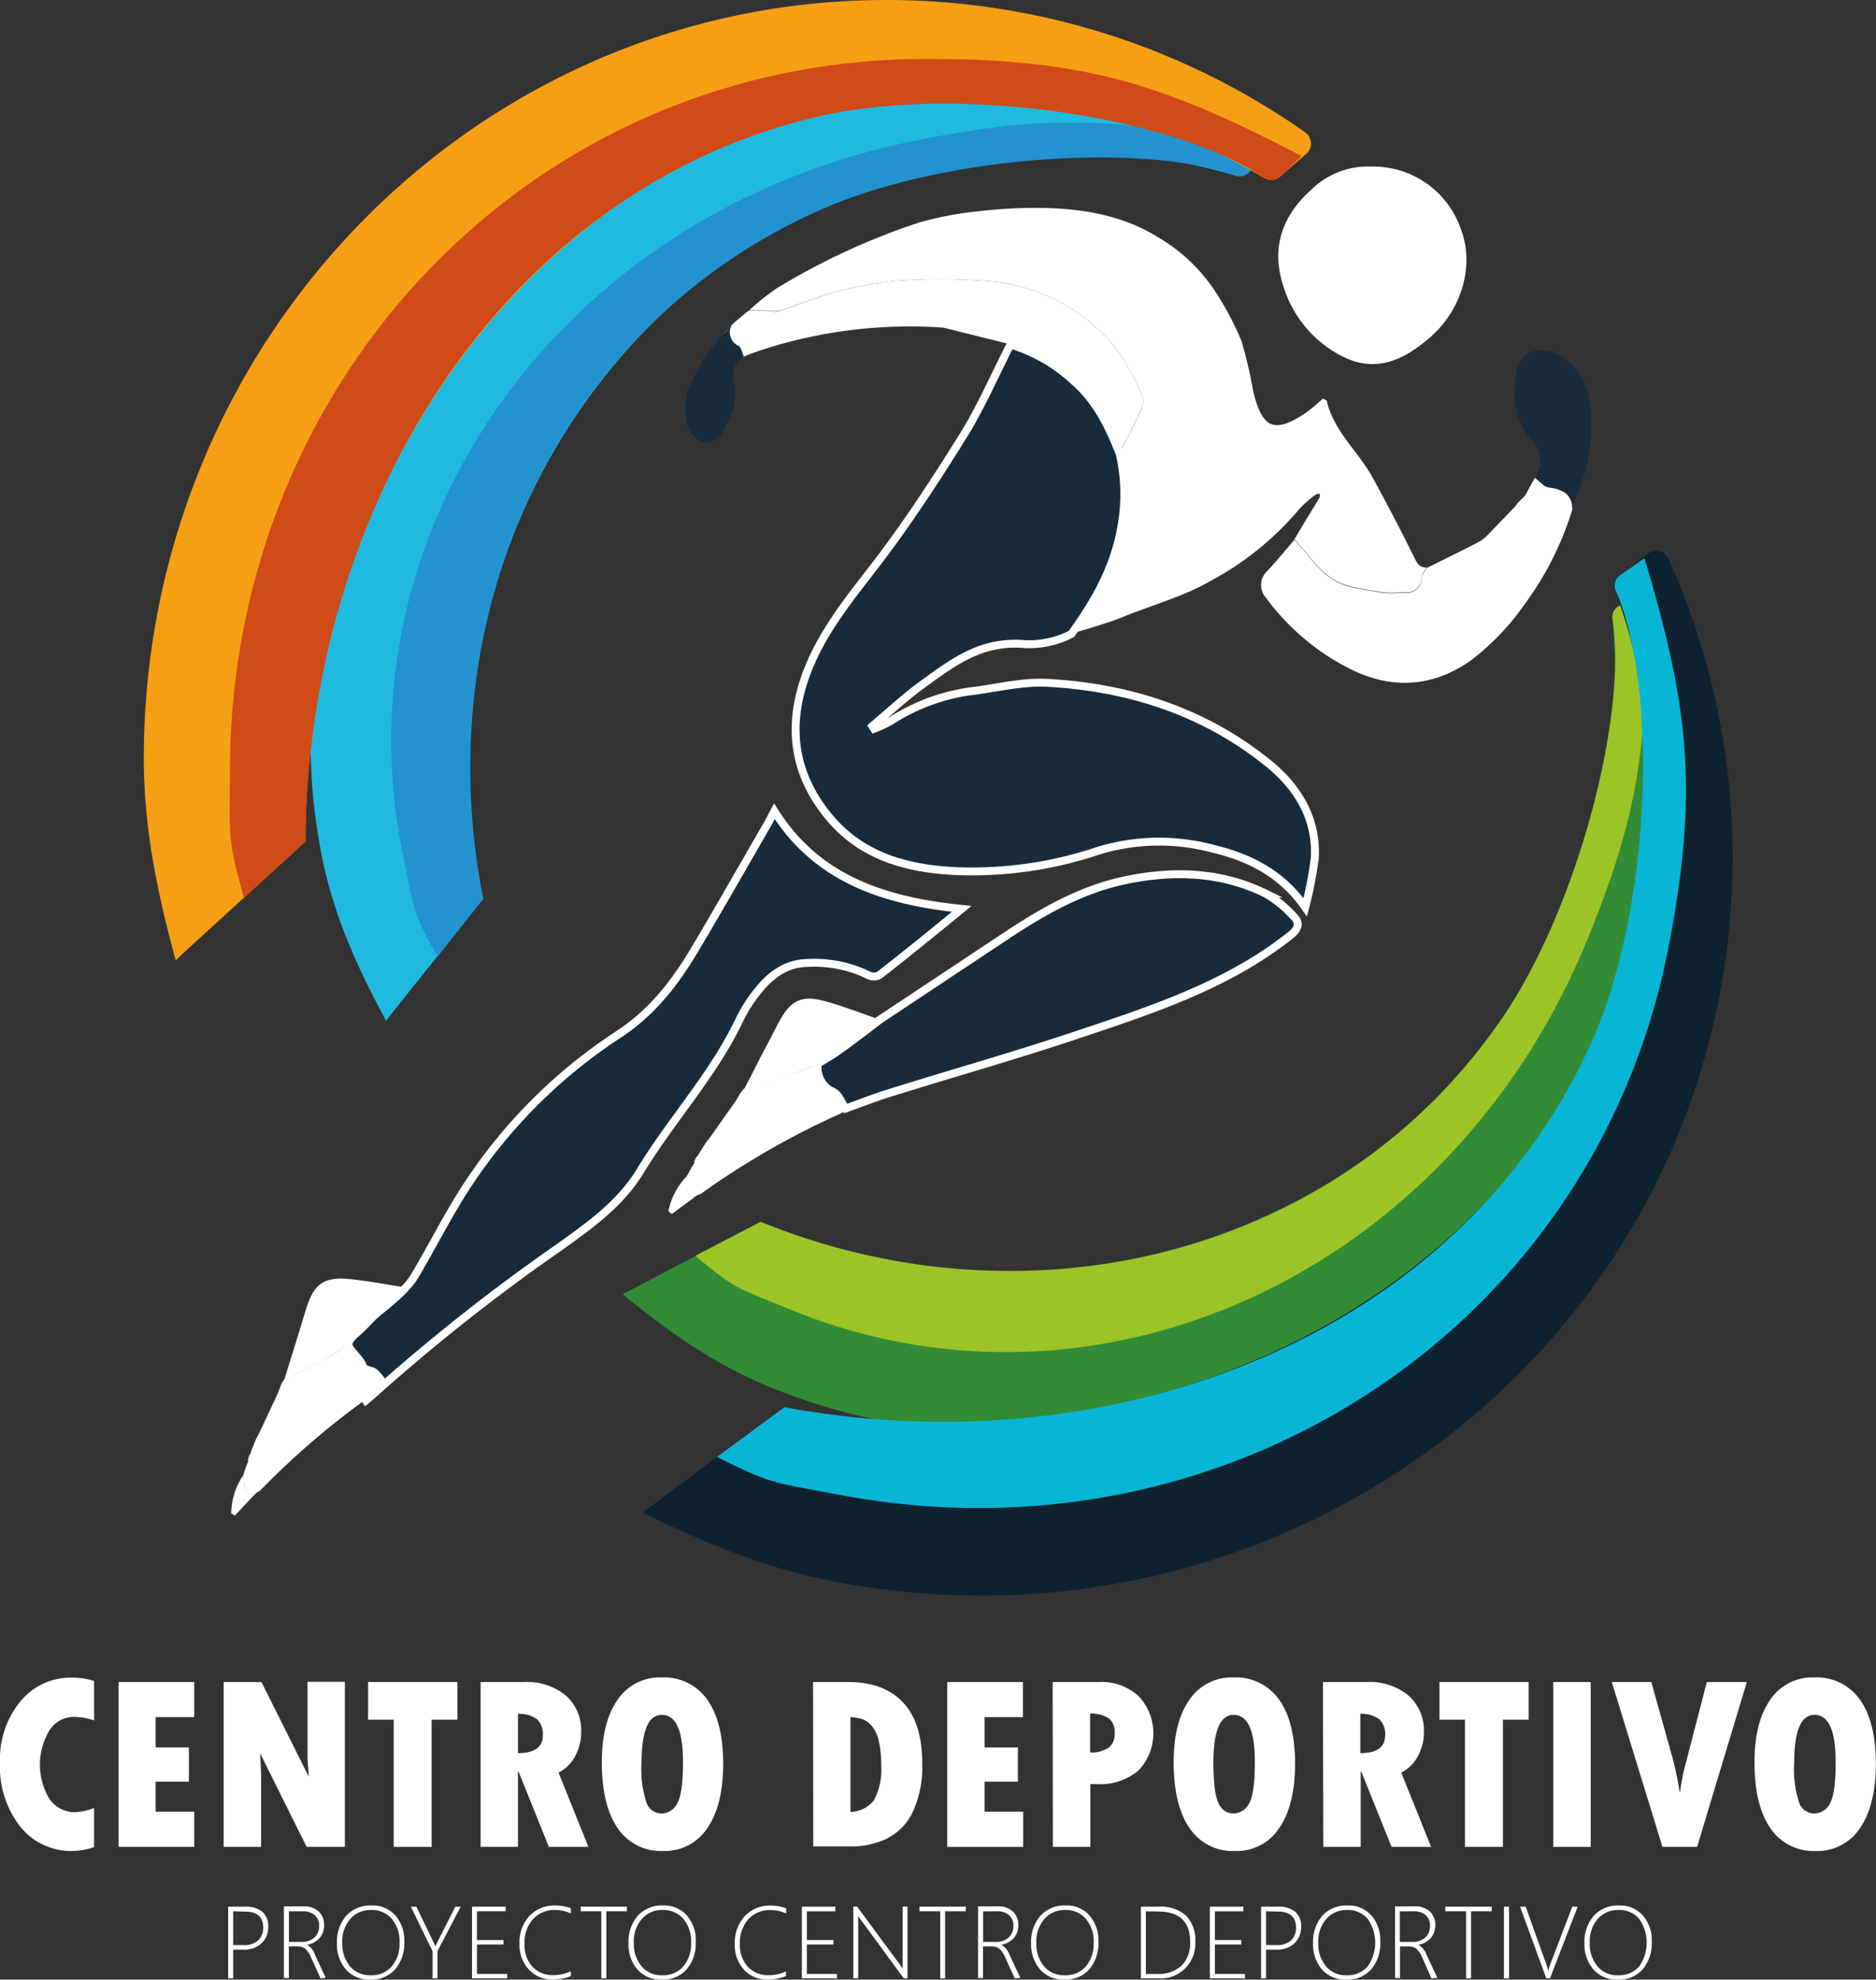 <svg xmlns="http://www.w3.org/2000/svg" viewBox="0 0 237.44 250.5"><rect x="0" y="0" width="237.44" height="250.5" fill="#333333" stroke="none"/><defs><style>.cls-1,.cls-3{fill:#182b3a;}.cls-1{stroke:#fff;stroke-miterlimit:10;}.cls-2{fill:#fff;}.cls-4{fill:#0ca8cc;}.cls-5{fill:#087294;}.cls-6{fill:#fefefe;}.cls-7{fill:#20bae0;}.cls-8{fill:#2392cf;}.cls-9{fill:#f69f15;}.cls-10{fill:#cf4a17;}.cls-11{fill:#328c36;}.cls-12{fill:#9cc426;}.cls-13{fill:#0e212e;}.cls-14{fill:#09b5d5;}</style></defs><title>logo-centro-deportivo-fondooscuro</title><g id="Capa_2" data-name="Capa 2"><g id="Capa_1-2" data-name="Capa 1"><path class="cls-1" d="M135.6,80.22a11.59,11.59,0,0,1-6.48,1.24c-5.13-.19-8.39,2.26-12.37,5.15-2.22,1.61-4.23,3.5-6.34,5.27l.21.34a14.32,14.32,0,0,0,2.14-1,24.82,24.82,0,0,1,10.6-3.81c3.08-.41,6.19-1.18,9.25-1,10.18.56,19.61,3.56,27.69,10,3.81,3,6.36,7,6.11,12.08a46.69,46.69,0,0,1-1.21,6.31c-3.11-4.43-7.31-6.38-11.86-7.45a26.26,26.26,0,0,0-14.33.3,50.21,50.21,0,0,1-18,2.58c-6-.28-11.62-1.75-15.73-6.44-4.61-5.28-5.74-11.34-3.39-18.06,2.06-5.9,6.08-10.47,9.75-15.34S118.73,60.24,122,55c2.23-3.64,3.94-7.59,5.89-11.4a20.36,20.36,0,0,1,8,4.6c2.89,2.48,4.46,5.78,5.83,9.22a23,23,0,0,1,.17,9.43C141,71.87,138.55,76.16,135.6,80.22Z"/><path class="cls-2" d="M135.6,80.22c3-4.06,5.37-8.35,6.25-13.41a23,23,0,0,0-.17-9.43c.91-1.8,1.88-3.58,2.71-5.41a2.57,2.57,0,0,0,.2-1.9,30.94,30.94,0,0,0-3.37-6,23.08,23.08,0,0,0-16.44-8.52,74.28,74.28,0,0,0-11.65,0A62.68,62.68,0,0,0,105.4,37l-6.8,2.33-3.77-.07a29.73,29.73,0,0,1,3.5-2.79,87,87,0,0,1,17.9-8.28,41.89,41.89,0,0,1,7.48-1.44,60.9,60.9,0,0,1,8.1-.44c5.19.08,10.3.93,14.76,3.71a21.77,21.77,0,0,1,7.24,6.86,39.29,39.29,0,0,1,3.31,6.24,57.76,57.76,0,0,1,1.51,6.46c1.17,4.72,2.7,5.36,6.81,2.54a25,25,0,0,0,2-1.69c.24.14.46.2.48.3.91,3.86,4,6.41,5.81,9.7s3.57,6.68,5.25,10.08c.38.78.69,1.34,1.61,1.3-.22.38-.59.74-.63,1.13a1.94,1.94,0,0,1-2.3,2,16.37,16.37,0,0,1-2.8,0c-2.08-.41-4.41-.56-6.12-1.64-1.94-1.21-3.3-3.33-4.91-5.06Q165.38,65.63,167,63c.14-.54,0-.65-.51-.39a13.88,13.88,0,0,0-2,1.76,38.39,38.39,0,0,1-11.18,9.09c-3.56,2.07-7.66,3.14-11.49,4.74-1.57.59-2.81.94-4.24,1.41A19,19,0,0,0,135.6,80.22Z"/><path class="cls-1" d="M44.1,169.87c1.91-3.05,6.58-5.36,8.41-8.45,2.34-3.93,4.37-8.06,6.91-11.85a66,66,0,0,1,18.89-18.69c4.27-2.8,7.17-6.59,9.68-10.82,3.08-5.18,6.06-10.43,9.08-15.65.32-.54.59-1.1.94-1.76,5.41,8.59,13.88,11.35,23.71,12.36-3.66,3-7,5.71-10.43,8.39a1.53,1.53,0,0,1-1.37,0,15.63,15.63,0,0,0-7.88-1.54c-2.65.09-4.58,1.59-6.15,3.57A19,19,0,0,0,93.61,129c-3.32,7-8.59,12.62-12.56,19.15-2.56,4.24-6.61,7.06-10.55,9.87a241.57,241.57,0,0,0-22.81,18c-.45.41-.92.79-1.38,1.19-.85-1.28-.5-2.68-.42-4.05C46.2,172.28,43.79,170.72,44.1,169.87Z"/><path class="cls-1" d="M111.4,129l15.74-10.45c4.81-3.2,9.79-6.07,15.54-7.22,6-1.21,11.92-1,17.5,1.74a14.86,14.86,0,0,1,3.49,2.82c.89.87.75,1.59-.38,2.49-7.88,6.24-17.24,9.31-26.55,12.43-8,2.7-16.2,5-24.3,7.54-1.83.57-3.61,1.28-5.42,1.92-.49-.71-.82-1.69-1.5-2.07a3.35,3.35,0,0,1-2-3.61c.83-.51,1.69-1,2.48-1.55C107.8,131.76,109.59,130.39,111.4,129Z"/><path class="cls-2" d="M173.5,21.08a11.72,11.72,0,0,1,11.43,8c1.7,4.54.08,10.18-4,13.67-3.17,2.74-6.69,4.46-10.84,2.44a14.8,14.8,0,0,1-7.71-9.15c-1.52-4.75-.06-8.76,3.55-12A10.18,10.18,0,0,1,173.5,21.08Z"/><path class="cls-3" d="M199,64.49c0-2-1.26-2.57-3-2.81-.63-.08-1.16-.79-1.74-1.22l.19-.51.45-.74a4,4,0,0,0-1.15-3.66c-2.21-2.46-2.32-5.55-1.81-8.53s3.79-3.55,6.3-1.5,3.19,4.83,3.14,7.82a21.71,21.71,0,0,1-2,9.7A6.15,6.15,0,0,0,199,64.49Z"/><path class="cls-2" d="M144.59,50.07a30.94,30.94,0,0,0-3.37-6,23.08,23.08,0,0,0-16.44-8.52,74.28,74.28,0,0,0-11.65,0A62.88,62.88,0,0,0,105.41,37L98.7,39.32c-3.07,1.46-4.22,2-7.24,3.48l-.09.06c-1.66,1.6-1.67,5.69-3.35,7.25.25,1.66,3,1,3.57,1.3-.29-5.42,1.27-5.91,4.73-7.1a60.55,60.55,0,0,1,23.09-2.85l8.43,2.1a20.36,20.36,0,0,1,8,4.6c2.89,2.48,4.46,5.78,5.83,9.22.91-1.8,1.88-3.58,2.71-5.41A2.57,2.57,0,0,0,144.59,50.07Z"/><path class="cls-2" d="M98.6,39.37c-3,1.44-4.86,3.21-7.87,4.66C92.24,41,92.8,41,94.42,39.57l.37-.27h0Z"/><path class="cls-2" d="M103.49,134.63a3.35,3.35,0,0,0,2,3.61c.68.38,1,1.36,1.5,2.07-.16.19-.29.46-.49.55A101.4,101.4,0,0,0,88.8,151a2.56,2.56,0,0,1-.56.24l-.4.27h0c-1.35-.58-.94-1.72-.88-2.75h0l.55-1h0l.38-.61a.53.53,0,0,1,0-.25c.06-.14.13-.27.19-.41h0l.34-.37a.16.16,0,0,1,.07-.15l.84-1.37v0l.43-.53h0l3.37-4.77h0l.58-1h0l.42-.52v0c1.79-.52,3.6-1,5.36-1.58C100.89,135.78,102.18,135.17,103.49,134.63Z"/><path class="cls-2" d="M103.49,134.63c-1.31.54-2.6,1.15-3.95,1.61-1.76.59-3.57,1.06-5.36,1.58.37-.72.74-1.45,1.12-2.17,1-2,2.1-4,3.14-6.05,1.57-3.08,3-3.79,6.24-2.84,2.27.65,4.48,1.51,6.72,2.28-1.81,1.35-3.6,2.72-5.43,4C105.18,133.65,104.32,134.12,103.49,134.63Z"/><path class="cls-2" d="M87,148.77c-.06,1-.47,2.17.88,2.75L85,153.63l-.4-.37A8.66,8.66,0,0,1,87,148.77Z"/><path class="cls-4" d="M93.17,139.33,89.8,144.1Z"/><path class="cls-2" d="M196,61.68c-.63-.08-1.16-.79-1.74-1.22L193,62.76s-.9.86-.93.92l-.3.41a.22.22,0,0,0-.1.13l-.2.18a.15.15,0,0,0-.11.12L188,68a9.82,9.82,0,0,1-1,.67c-2.13,1.08-4.27,2.14-6.41,3.2-.22.38-.59.74-.63,1.13a1.94,1.94,0,0,1-2.3,2,16.37,16.37,0,0,1-2.8,0c-2.08-.41-4.41-.56-6.12-1.64-1.94-1.21-3.3-3.33-4.91-5.06-1.12,1.3-2.21,2.63-3.37,3.9a2.41,2.41,0,0,0-.21,3.47,29.84,29.84,0,0,0,10.52,8.92C175.9,87.18,181,87.1,186,83.69a31.54,31.54,0,0,0,6.9-7.13A40.08,40.08,0,0,0,199,64.49C199,62.48,197.73,61.92,196,61.68Z"/><path class="cls-4" d="M89.37,144.61,88.53,146Z"/><path class="cls-4" d="M87.51,147.77l-.55,1Z"/><path class="cls-4" d="M93.74,138.36l-.58,1Z"/><path class="cls-5" d="M194.88,59.21l-.45.74Z"/><path class="cls-4" d="M192.63,63c-.16.19-.31.38-.47.56C192.32,63.39,192.47,63.2,192.63,63Z"/><path class="cls-4" d="M87.89,147.16l-.38.61Z"/><path class="cls-4" d="M94.17,137.84l-.42.52Z"/><path class="cls-4" d="M192,63.68l-.3.41Z"/><path class="cls-3" d="M103.85,72.75l.63-.24Z"/><path class="cls-4" d="M89.8,144.1l-.43.53Z"/><path class="cls-4" d="M88.46,146.13l-.34.37C88.23,146.38,88.34,146.25,88.46,146.13Z"/><path class="cls-4" d="M87.84,151.52l.4-.27Z"/><path class="cls-4" d="M94.79,39.3l-.37.27Z"/><path class="cls-3" d="M103.55,73.07l.34-.33Z"/><path class="cls-4" d="M88.12,146.5c-.06.14-.13.27-.19.41C88,146.77,88.06,146.64,88.12,146.5Z"/><path class="cls-6" d="M167.33,61.8l-.28.51-.22-.1.23-.56Z"/><path class="cls-2" d="M44.58,169.82a3.36,3.36,0,0,0,2.64,3.2c.73.25,1.23,1.16,1.84,1.77-.13.21-.21.5-.39.62A101.4,101.4,0,0,0,33,188.54a2.71,2.71,0,0,1-.52.33l-.34.34h0c-1.43-.33-1.22-1.52-1.35-2.54h0c.11-.36.23-.72.35-1.08h0l.27-.67a.57.57,0,0,1,0-.26c0-.14.07-.29.11-.43h0c.08-.14.17-.28.26-.42a.19.19,0,0,1,0-.16c.2-.5.4-1,.59-1.49v0l.33-.6h0l2.48-5.28h0c.13-.36.27-.71.4-1.07h0c.1-.2.21-.39.32-.59h0c1.67-.83,3.37-1.61,5-2.51C42.22,171.42,43.38,170.58,44.58,169.82Z"/><path class="cls-2" d="M44.58,169.82c-1.2.76-2.36,1.6-3.6,2.28-1.63.9-3.33,1.68-5,2.51.24-.78.47-1.56.72-2.34.67-2.17,1.36-4.34,2-6.51,1-3.31,2.24-4.25,5.64-3.9,2.35.24,4.68.7,7,1.06-1.54,1.65-3.07,3.32-4.64,4.94C46.07,168.56,45.3,169.17,44.58,169.82Z"/><path class="cls-2" d="M30.8,186.66c.13,1-.08,2.21,1.35,2.54l-2.43,2.58-.45-.29A8.64,8.64,0,0,1,30.8,186.66Z"/><path class="cls-3" d="M92.65,41.06a1.88,1.88,0,0,0,.84,2.71c.34.22.43.85.64,1.29l-.27.3-.5.38a3.29,3.29,0,0,0-.45,2.8c.54,2.26-.35,4.39-1.58,6.27S88,56.2,87.15,54.13A7.42,7.42,0,0,1,87.72,48a18.39,18.39,0,0,1,4.2-6A3.6,3.6,0,0,1,92.65,41.06Z"/><path class="cls-7" d="M158.15,21.7a1.73,1.73,0,0,1-1.79.52A74.22,74.22,0,0,0,120,20.72C78.6,29.33,52.24,71,61.14,113.76L49.56,128.27l-.69.9c-3.43-6.32-6.43-12.81-8-20.15-9-43.42,21.62-86.52,68.47-96.27a91,91,0,0,1,50.73,3.75,1.38,1.38,0,0,1,.58,2.22Z"/><path class="cls-8" d="M158.16,21.74a1.62,1.62,0,0,1-1.72.49C145,18.06,119.67,19.59,104,26.49,70.05,41.4,54.09,78.54,61.17,113.71l-5.81,7.36c-3.26-5.93-2.9-5.85-4.33-12.75-8.49-40.78,19.42-81.18,64.39-90.43,17.67-3.63,27.26-3.05,44.67,1.15a.1.1,0,0,1,0,.16Z"/><path class="cls-9" d="M162,22.35a1.72,1.72,0,0,1-2,.17,74.78,74.78,0,0,0-38.27-10.61c-45.87,0-83.06,42.34-83.06,94.56l-15.5,14.16-.93.89C20,113.29,18.2,105,18.2,96c0-53,42.07-96,94-96a92.13,92.13,0,0,1,53,16.75,1.74,1.74,0,0,1,.12,2.73Z"/><path class="cls-10" d="M162,22.4a1.64,1.64,0,0,1-1.94.15c-11.19-7.66-38.45-12-56.63-7.78C64.08,24,38.93,63.53,38.67,106.43l-7.79,7.19c-2.15-7.73-1.78-7.56-1.78-16,0-49.8,38.55-90.29,88.34-90.16,19.56,0,29.62,3.06,47.17,12.22a.13.13,0,0,1,0,.2Z"/><path class="cls-11" d="M204.92,76.69a1.74,1.74,0,0,0-.84,1.66,74.38,74.38,0,0,1-5.38,36c-16.27,39.05-62.15,57.09-102.47,40.29L79.8,163.26l-1,.5c5.56,4.56,11.37,8.73,18.29,11.61,40.94,17.06,89.05-4.92,107.45-49.09a91.09,91.09,0,0,0,5.88-50.53,1.37,1.37,0,0,0-2.07-1Z"/><path class="cls-12" d="M204.89,76.68a1.62,1.62,0,0,0-.81,1.6c1.95,12-4.34,36.61-14.07,50.71-21,30.52-60.52,39.19-93.73,25.61L88,158.91c5.21,4.32,5.2,4,11.7,6.66,38.45,16,83.39-3.77,101-46.19,6.9-16.67,8.14-26.2,7.29-44.08a.09.09,0,0,0-.15-.07Z"/><path class="cls-13" d="M205,72.82a1.75,1.75,0,0,0-.54,2,74.84,74.84,0,0,1,3.2,39.58C199,159.4,150.43,187.94,99.15,178.1L82.32,190.65l-1,.74c7.65,3.76,15.51,7.05,24.31,8.74,52.07,10,102.21-23.22,112-74.18a92.13,92.13,0,0,0-6.45-55.24,1.73,1.73,0,0,0-2.66-.63Z"/><path class="cls-14" d="M205,72.82a1.63,1.63,0,0,0-.52,1.87c5.41,12.43,4.57,40-3,57.09-16.44,36.88-60,54.12-102.21,46.28l-8.53,6.3c7.18,3.57,7.08,3.18,15.34,4.76,48.9,9.39,95.94-20.84,105.2-69.76,3.63-19.22,2.57-29.67-3.12-48.63a.12.12,0,0,0-.19,0Z"/><path class="cls-2" d="M11.91,228.78v4.95a8.69,8.69,0,0,1-2.69.49,8.26,8.26,0,0,1-6.67-3.09A12.33,12.33,0,0,1,0,223a11.51,11.51,0,0,1,2.58-7.71,8.2,8.2,0,0,1,6.51-3,9.37,9.37,0,0,1,2.82.41v5a8.19,8.19,0,0,0-2.57-.45,3.65,3.65,0,0,0-3.06,1.68,8.42,8.42,0,0,0,0,8.75,3.91,3.91,0,0,0,3.27,1.63A7.39,7.39,0,0,0,11.91,228.78Z"/><path class="cls-2" d="M15,212.84h9.58v4.44H19.7v3.84h4.21v4.33H19.7v3.8h4.88v4.45H15Z"/><path class="cls-2" d="M28.31,212.84h4.78l6,12-.17-2.25v-9.78h4.73V233.7H38.81l-5.89-11.84.13,2.59v9.25H28.31Z"/><path class="cls-2" d="M46.59,212.84h11.3v4.77H54.63V233.7h-4.8V217.61H46.59Z"/><path class="cls-2" d="M60.83,212.84h5.51a7.74,7.74,0,0,1,5.29,1.72,5.93,5.93,0,0,1,1.93,4.67,6.26,6.26,0,0,1-.73,2.93,4.82,4.82,0,0,1-2.14,2.14l3.78,9.4h-5l-3.83-9.5h-.08v9.5H60.83Zm4.73,4v5c2.1,0,3.14-.78,3.14-2.21a2.59,2.59,0,0,0-.72-2.07A3.86,3.86,0,0,0,65.56,216.87Z"/><path class="cls-2" d="M83.94,234.22a6.56,6.56,0,0,1-5.77-2.9q-2-2.9-2-8.37,0-5,2-7.87a6.42,6.42,0,0,1,5.55-2.82,6.69,6.69,0,0,1,5.81,2.83q2,2.83,2,8.08t-2,8.15A6.42,6.42,0,0,1,83.94,234.22ZM83.77,217q-2.56,0-2.57,6a13.51,13.51,0,0,0,.65,5.18,2,2,0,0,0,1.88,1.29,2.22,2.22,0,0,0,2-1.29c.48-.87.71-2.56.71-5.08Q86.48,217,83.77,217Z"/><path class="cls-2" d="M102.91,212.84h4.42c3.06,0,5.39.88,7,2.62s2.39,4.29,2.39,7.65a13.66,13.66,0,0,1-1.18,6.15,7.18,7.18,0,0,1-3.29,3.39,10.44,10.44,0,0,1-4.68,1h-4.64Zm4.73,4.44v12a3.84,3.84,0,0,0,3-1.52,8.28,8.28,0,0,0,.89-4.4,13.39,13.39,0,0,0-.31-3.07,4.45,4.45,0,0,0-.93-1.94,2.77,2.77,0,0,0-1.21-.84A7.68,7.68,0,0,0,107.64,217.28Z"/><path class="cls-2" d="M119.89,212.84h9.58v4.44h-4.85v3.84h4.21v4.33h-4.21v3.8h4.88v4.45h-9.61Z"/><path class="cls-2" d="M133.23,212.84h5.86a6.93,6.93,0,0,1,5,1.77,6.83,6.83,0,0,1,0,9.43,7.54,7.54,0,0,1-5.26,1.72H138v7.94h-4.74Zm4.74,4v4.92a4,4,0,0,0,2.35-.61,2.15,2.15,0,0,0,.76-1.82,2.23,2.23,0,0,0-.74-1.9A4.1,4.1,0,0,0,138,216.84Z"/><path class="cls-2" d="M156.31,234.22a6.55,6.55,0,0,1-5.76-2.9q-2-2.9-2-8.37c0-3.36.67-6,2-7.87a6.42,6.42,0,0,1,5.56-2.82,6.68,6.68,0,0,1,5.8,2.83q2,2.83,2,8.08t-2,8.15A6.4,6.4,0,0,1,156.31,234.22ZM156.14,217q-2.56,0-2.56,6c0,2.59.21,4.31.65,5.18a2,2,0,0,0,1.88,1.29,2.24,2.24,0,0,0,2-1.29c.47-.87.71-2.56.71-5.08Q158.86,217,156.14,217Z"/><path class="cls-2" d="M167.44,212.84H173a7.7,7.7,0,0,1,5.28,1.72,5.94,5.94,0,0,1,1.94,4.67,6.26,6.26,0,0,1-.73,2.93,4.87,4.87,0,0,1-2.14,2.14l3.78,9.4h-5l-3.83-9.5h-.08v9.5h-4.73Zm4.73,4v5c2.1,0,3.14-.78,3.14-2.21a2.59,2.59,0,0,0-.72-2.07A3.86,3.86,0,0,0,172.17,216.87Z"/><path class="cls-2" d="M182.19,212.84h11.29v4.77h-3.26V233.7h-4.8V217.61h-3.23Z"/><path class="cls-2" d="M196.59,212.84h4.74V233.7h-4.74Z"/><path class="cls-2" d="M204,212.84H209l2.58,9.22a39.27,39.27,0,0,1,1,4.67h.06q.24-1.69.51-2.79l2.88-11.1h5.06L214.8,233.7h-4.39Z"/><path class="cls-2" d="M229.83,234.22a6.56,6.56,0,0,1-5.77-2.9q-2-2.9-2-8.37,0-5,2-7.87a6.42,6.42,0,0,1,5.55-2.82,6.69,6.69,0,0,1,5.81,2.83q2,2.83,2,8.08t-2,8.15A6.42,6.42,0,0,1,229.83,234.22ZM229.66,217q-2.57,0-2.57,6a13.51,13.51,0,0,0,.65,5.18,2,2,0,0,0,1.88,1.29,2.22,2.22,0,0,0,2-1.29c.48-.87.71-2.56.71-5.08Q232.37,217,229.66,217Z"/><path class="cls-2" d="M29.51,246.71v3.63h-.63v-9.07h2.19a3.16,3.16,0,0,1,2.14.65,2.38,2.38,0,0,1,.74,1.89,2.77,2.77,0,0,1-.83,2.08,3.16,3.16,0,0,1-2.31.82Zm0-4.86v4.28H30.8a2.66,2.66,0,0,0,1.86-.58,2.15,2.15,0,0,0,.65-1.66c0-1.36-.79-2-2.35-2Z"/><path class="cls-2" d="M40.57,250.34l-1.21-2.66a3,3,0,0,0-.74-1.1,1.56,1.56,0,0,0-.94-.28H36.56v4h-.63v-9.07h2.52a2.66,2.66,0,0,1,1.89.65,2.26,2.26,0,0,1,.68,1.71,2.4,2.4,0,0,1-.56,1.64,2.63,2.63,0,0,1-1.58.85v0a2.46,2.46,0,0,1,1,1.31l1.35,2.89Zm-4-8.49v3.88h1.56a2.41,2.41,0,0,0,1.65-.54,1.9,1.9,0,0,0,.61-1.5,1.73,1.73,0,0,0-.55-1.35,2.28,2.28,0,0,0-1.58-.49Z"/><path class="cls-2" d="M46.86,250.5a3.93,3.93,0,0,1-3.07-1.27,4.83,4.83,0,0,1-1.14-3.33,5,5,0,0,1,1.17-3.48,4.09,4.09,0,0,1,3.21-1.3,3.81,3.81,0,0,1,3,1.25,4.73,4.73,0,0,1,1.14,3.3A5.07,5.07,0,0,1,50,249.21,4,4,0,0,1,46.86,250.5Zm.06-8.81a3.32,3.32,0,0,0-2.6,1.15,4.32,4.32,0,0,0-1,3,4.42,4.42,0,0,0,1,3,3.27,3.27,0,0,0,2.59,1.11,3.39,3.39,0,0,0,2.66-1.1,4.45,4.45,0,0,0,1-3.06,4.36,4.36,0,0,0-1-3A3.3,3.3,0,0,0,46.92,241.69Z"/><path class="cls-2" d="M55.37,246.89v3.45h-.62v-3.43L52,241.27h.7l2.11,4.38a7.12,7.12,0,0,1,.29.66h0c.06-.15.17-.37.31-.65l2.22-4.39h.68Z"/><path class="cls-2" d="M59.74,250.34v-9.07H64v.58H60.37v3.64h3.35v.57H60.37v3.72h3.82v.56Z"/><path class="cls-2" d="M72.25,250.05a6,6,0,0,1-2.29.45,4,4,0,0,1-3-1.25A4.57,4.57,0,0,1,65.75,246,4.91,4.91,0,0,1,67,242.45a4.28,4.28,0,0,1,3.24-1.33,5.78,5.78,0,0,1,2,.34v.66a4.75,4.75,0,0,0-2-.43,3.63,3.63,0,0,0-2.78,1.16,4.37,4.37,0,0,0-1.07,3.08,4.06,4.06,0,0,0,1,2.93A3.43,3.43,0,0,0,70,249.93a5,5,0,0,0,2.24-.49Z"/><path class="cls-2" d="M76.74,241.85v8.49h-.63v-8.49H73.5v-.58h5.85v.58Z"/><path class="cls-2" d="M83.76,250.5a3.9,3.9,0,0,1-3.07-1.27,4.83,4.83,0,0,1-1.14-3.33,5,5,0,0,1,1.17-3.48,4.09,4.09,0,0,1,3.21-1.3,3.81,3.81,0,0,1,3,1.25,4.77,4.77,0,0,1,1.13,3.3,5.07,5.07,0,0,1-1.16,3.54A4,4,0,0,1,83.76,250.5Zm.06-8.81a3.32,3.32,0,0,0-2.6,1.15,4.28,4.28,0,0,0-1,3,4.42,4.42,0,0,0,1,3,3.25,3.25,0,0,0,2.58,1.11,3.42,3.42,0,0,0,2.67-1.1,4.45,4.45,0,0,0,1-3.06,4.36,4.36,0,0,0-1-3A3.31,3.31,0,0,0,83.82,241.69Z"/><path class="cls-2" d="M99.47,250.05a6,6,0,0,1-2.3.45,3.94,3.94,0,0,1-3-1.25A4.57,4.57,0,0,1,93,246a4.91,4.91,0,0,1,1.27-3.54,4.26,4.26,0,0,1,3.23-1.33,5.84,5.84,0,0,1,2,.34v.66a4.81,4.81,0,0,0-2-.43,3.61,3.61,0,0,0-2.78,1.16,4.37,4.37,0,0,0-1.07,3.08,4.1,4.1,0,0,0,1,2.93,3.45,3.45,0,0,0,2.6,1.07,5,5,0,0,0,2.24-.49Z"/><path class="cls-2" d="M101.49,250.34v-9.07h4.24v.58h-3.61v3.64h3.35v.57h-3.35v3.72h3.82v.56Z"/><path class="cls-2" d="M114.39,250.34,109,243a3.45,3.45,0,0,1-.3-.44l-.08-.13h0c0,.11,0,.24,0,.4v7.5H108v-9.07h.48l5.37,7.27c.12.16.25.36.39.59h0c0-.3,0-.56,0-.77v-7.09h.62v9.07Z"/><path class="cls-2" d="M119.62,241.85v8.49H119v-8.49h-2.62v-.58h5.86v.58Z"/><path class="cls-2" d="M128.43,250.34l-1.21-2.66a3,3,0,0,0-.75-1.1,1.53,1.53,0,0,0-.93-.28h-1.13v4h-.62v-9.07h2.52a2.62,2.62,0,0,1,1.88.65,2.23,2.23,0,0,1,.69,1.71,2.45,2.45,0,0,1-.56,1.64,2.66,2.66,0,0,1-1.58.85v0a2.46,2.46,0,0,1,1.05,1.31l1.35,2.89Zm-4-8.49v3.88H126a2.38,2.38,0,0,0,1.65-.54,1.9,1.9,0,0,0,.61-1.5,1.7,1.7,0,0,0-.55-1.35,2.26,2.26,0,0,0-1.57-.49Z"/><path class="cls-2" d="M134.71,250.5a3.9,3.9,0,0,1-3.06-1.27,4.83,4.83,0,0,1-1.14-3.33,5,5,0,0,1,1.17-3.48,4.08,4.08,0,0,1,3.2-1.3,3.78,3.78,0,0,1,3,1.25,4.73,4.73,0,0,1,1.14,3.3,5.12,5.12,0,0,1-1.16,3.54A4,4,0,0,1,134.71,250.5Zm.07-8.81a3.34,3.34,0,0,0-2.61,1.15,4.32,4.32,0,0,0-1,3,4.37,4.37,0,0,0,1,3,3.24,3.24,0,0,0,2.58,1.11,3.42,3.42,0,0,0,2.67-1.1,4.45,4.45,0,0,0,1-3.06,4.36,4.36,0,0,0-1-3A3.31,3.31,0,0,0,134.78,241.69Z"/><path class="cls-2" d="M144.4,250.34v-9.07h2.27a4.76,4.76,0,0,1,3.44,1.13,4.34,4.34,0,0,1,1.17,3.28,4.39,4.39,0,0,1-4.74,4.66Zm.63-8.49v7.93h1.42a4.28,4.28,0,0,0,3.1-1.05,4,4,0,0,0,1.08-3q0-3.85-4.06-3.85Z"/><path class="cls-2" d="M153.13,250.34v-9.07h4.24v.58h-3.61v3.64h3.35v.57h-3.35v3.72h3.82v.56Z"/><path class="cls-2" d="M160.24,246.71v3.63h-.63v-9.07h2.19a3.18,3.18,0,0,1,2.14.65,2.38,2.38,0,0,1,.74,1.89,2.8,2.8,0,0,1-.83,2.08,3.16,3.16,0,0,1-2.31.82Zm0-4.86v4.28h1.29a2.66,2.66,0,0,0,1.86-.58,2.15,2.15,0,0,0,.64-1.66q0-2-2.34-2Z"/><path class="cls-2" d="M170.39,250.5a3.9,3.9,0,0,1-3.06-1.27,4.83,4.83,0,0,1-1.14-3.33,5,5,0,0,1,1.17-3.48,4.08,4.08,0,0,1,3.2-1.3,3.81,3.81,0,0,1,3,1.25,4.73,4.73,0,0,1,1.14,3.3,5.12,5.12,0,0,1-1.16,3.54A4,4,0,0,1,170.39,250.5Zm.07-8.81a3.32,3.32,0,0,0-2.61,1.15,4.32,4.32,0,0,0-1,3,4.37,4.37,0,0,0,1,3,3.24,3.24,0,0,0,2.58,1.11,3.39,3.39,0,0,0,2.66-1.1,5.24,5.24,0,0,0,0-6.06A3.31,3.31,0,0,0,170.46,241.69Z"/><path class="cls-2" d="M181.17,250.34,180,247.68a3,3,0,0,0-.75-1.1,1.53,1.53,0,0,0-.93-.28h-1.13v4h-.62v-9.07h2.52a2.62,2.62,0,0,1,1.88.65,2.23,2.23,0,0,1,.69,1.71,2.45,2.45,0,0,1-.56,1.64,2.66,2.66,0,0,1-1.58.85v0a2.46,2.46,0,0,1,1.05,1.31l1.35,2.89Zm-4-8.49v3.88h1.56a2.38,2.38,0,0,0,1.65-.54,1.9,1.9,0,0,0,.61-1.5,1.7,1.7,0,0,0-.55-1.35,2.26,2.26,0,0,0-1.57-.49Z"/><path class="cls-2" d="M186.18,241.85v8.49h-.62v-8.49h-2.62v-.58h5.86v.58Z"/><path class="cls-2" d="M190.35,250.34v-9.07H191v9.07Z"/><path class="cls-2" d="M196.18,250.34h-.47l-3.32-9.07h.71l2.62,7.31a5.35,5.35,0,0,1,.24.86h0a4.68,4.68,0,0,1,.25-.87l2.79-7.3h.68Z"/><path class="cls-2" d="M204.75,250.5a3.9,3.9,0,0,1-3.06-1.27,4.83,4.83,0,0,1-1.15-3.33,5,5,0,0,1,1.18-3.48,4.08,4.08,0,0,1,3.2-1.3,3.81,3.81,0,0,1,3,1.25,4.73,4.73,0,0,1,1.14,3.3,5.12,5.12,0,0,1-1.16,3.54A4,4,0,0,1,204.75,250.5Zm.07-8.81a3.32,3.32,0,0,0-2.61,1.15,4.32,4.32,0,0,0-1,3,4.37,4.37,0,0,0,1,3,3.24,3.24,0,0,0,2.58,1.11,3.39,3.39,0,0,0,2.66-1.1,5.24,5.24,0,0,0,0-6.06A3.31,3.31,0,0,0,204.82,241.69Z"/><line class="cls-2" x1="4.02" y1="246.09" x2="22.44" y2="246.3"/><line class="cls-2" x1="212.2" y1="246.09" x2="230.63" y2="246.3"/></g></g></svg>